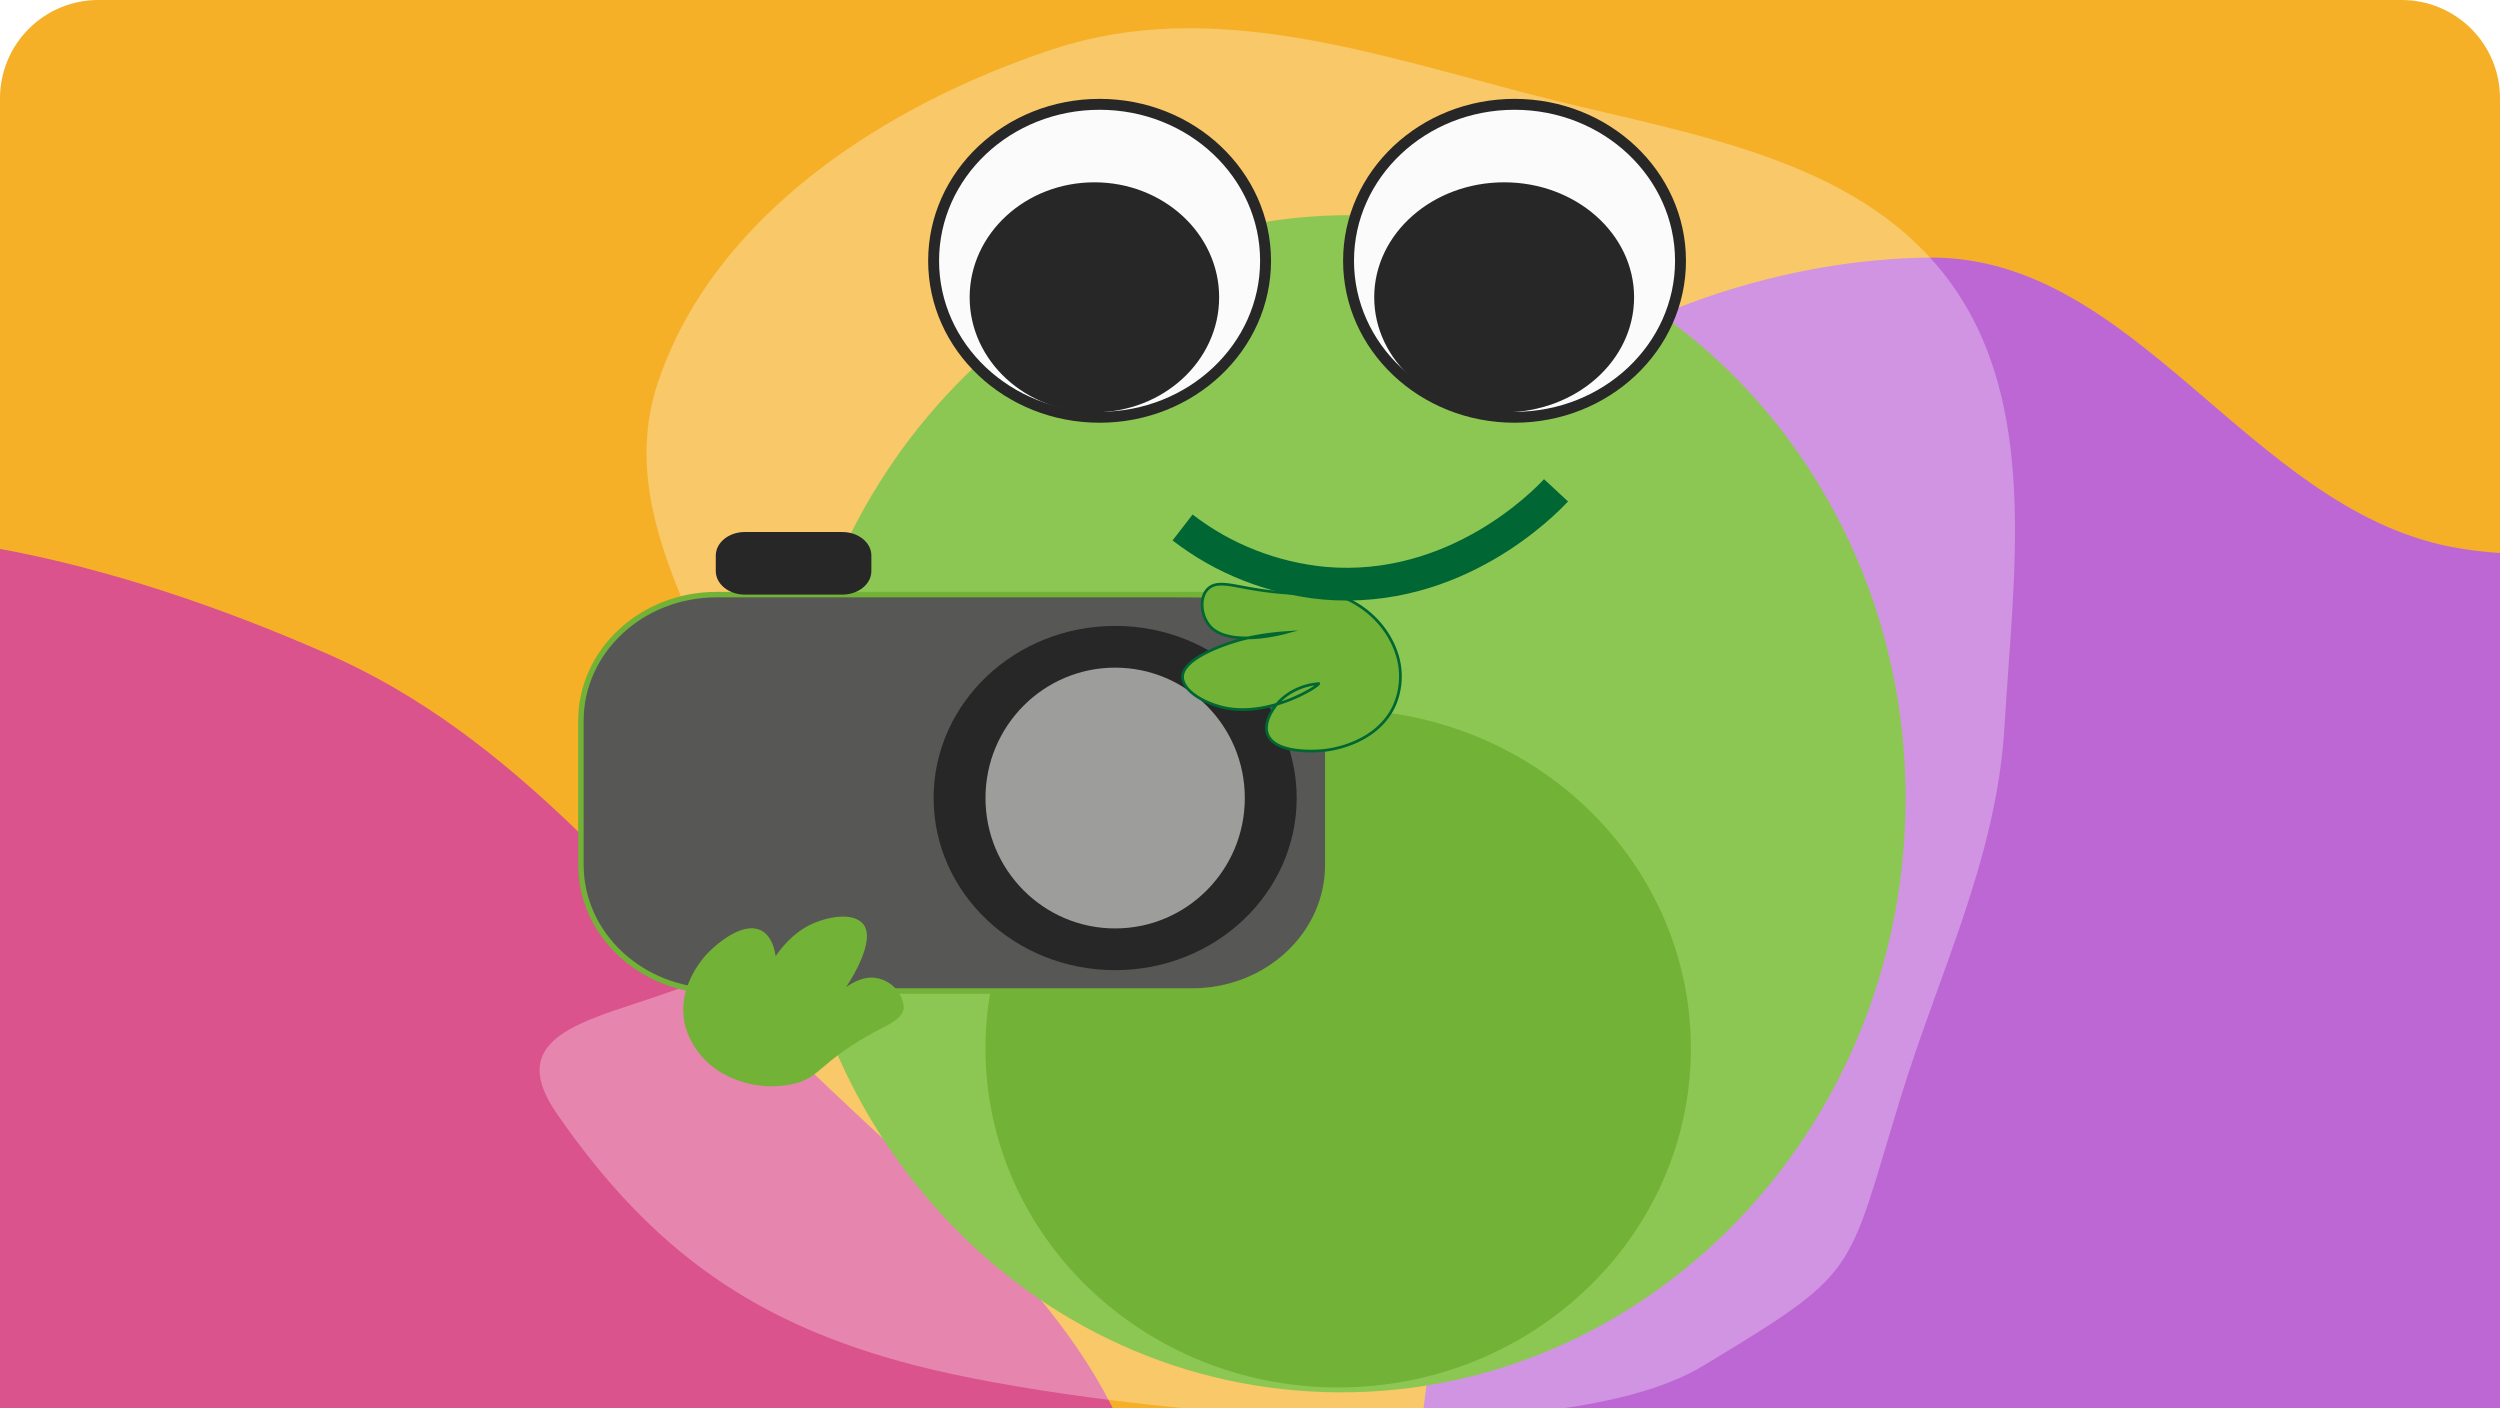 <svg width="229" height="129" fill="none" xmlns="http://www.w3.org/2000/svg"><g clip-path="url(#clip0)"><path d="M0 9a9 9 0 019-9h223a9 9 0 019 9v126H0V9z" fill="#F6B028"/><path fill-rule="evenodd" clip-rule="evenodd" d="M-65.537 87.123C-56.85 72.271-48.055 56.005-29.7 50.785c18.067-5.137 40.244.554 59.783 9.148 17.148 7.542 28.325 22.299 41.292 35.31 12.432 12.474 27.79 23.747 32.674 38.906 5.063 15.721 3.593 32.566-5.986 43.952-9.065 10.776-28.933 8.015-42.765 13.998-15.787 6.828-24.562 29.02-43.637 23.374-19.314-5.717-17.838-32.952-33.152-46.103-17.155-14.731-48.53-13.986-58.497-32.597-9.636-17.993 5.614-34.538 14.451-49.65z" fill="#DB538C"/><path fill-rule="evenodd" clip-rule="evenodd" d="M132.217 106c-1.607-18.663-15.757-37.74-6.772-54.428 9.14-16.977 30.922-27.676 51.138-27.978 18.979-.284 29.344 22.885 47.939 26.497 23.45 4.556 50.84-17.202 69.946-3.596 18.036 12.844 19.954 41.78 11.222 61.399-8.387 18.842-40.255 16.281-53.118 32.728-12.967 16.581 1.792 48.714-17.77 57.914-18.43 8.668-36.184-15.451-54.815-23.775-15.736-7.031-36.216-7.433-45.753-21.162-9.467-13.628-.619-31.374-2.017-47.599z" fill="#BD67D5"/><g filter="url(#filter0_bi)"><path fill-rule="evenodd" clip-rule="evenodd" d="M174.032 100.746c-4.959 16.218-3.573 15.626-18.032 24.366-14.128 8.539-56.233 4.032-72 0-14.804-3.786-24.288-10.516-33-23.112-8.765-12.673 22.061-7.018 20.5-22.5-1.578-15.631-16.246-29.444-11.242-44.442 5.137-15.4 20.974-25.546 36.267-30.574 14.428-4.744 29.339.456 43.9 4.216 13.8 3.563 29.523 5.501 38.059 16.946 8.348 11.195 5.958 26.83 5.121 40.956-.715 12.06-6.03 22.554-9.573 34.144z" fill="#fff" fill-opacity=".3"/></g><path d="M174.518 75.191c1.069-29.764-21-54.595-49.294-55.462-28.294-.866-52.098 22.56-53.168 52.325-1.07 29.765 21 54.596 49.294 55.462 28.294.866 52.098-22.56 53.168-52.325z" fill="#8CC754"/><path d="M100.722 38.222c8.397 0 15.203-6.417 15.203-14.333s-6.806-14.333-15.203-14.333c-8.396 0-15.203 6.417-15.203 14.333s6.807 14.333 15.203 14.333z" fill="#FBFBFB" stroke="#272727" stroke-miterlimit="10"/><path d="M100.247 37.267c6.035 0 10.927-4.492 10.927-10.034 0-5.54-4.892-10.033-10.927-10.033-6.035 0-10.927 4.492-10.927 10.033 0 5.542 4.892 10.034 10.927 10.034z" fill="#272727" stroke="#272727" stroke-miterlimit="10"/><path d="M138.73 38.222c8.397 0 15.204-6.417 15.204-14.333S147.127 9.556 138.73 9.556c-8.396 0-15.203 6.417-15.203 14.333s6.807 14.333 15.203 14.333z" fill="#FBFBFB" stroke="#272727" stroke-miterlimit="10"/><path d="M122.577 127.089c17.843 0 32.307-13.904 32.307-31.056 0-17.151-14.464-31.055-32.307-31.055-17.843 0-32.307 13.904-32.307 31.055 0 17.152 14.464 31.056 32.307 31.056z" fill="#72B236"/><path d="M137.78 37.267c6.298 0 11.403-4.492 11.403-10.034 0-5.54-5.105-10.033-11.403-10.033-6.297 0-11.402 4.492-11.402 10.033 0 5.542 5.105 10.034 11.402 10.034z" fill="#272727" stroke="#272727" stroke-miterlimit="10"/><path d="M109.201 54.467H65.638c-6.863 0-12.426 5.176-12.426 11.56v13.19c0 6.385 5.563 11.56 12.426 11.56H109.2c6.862 0 12.426-5.175 12.426-11.56v-13.19c0-6.384-5.564-11.56-12.426-11.56z" fill="#575756" stroke="#72B236" stroke-width=".5" stroke-miterlimit="10"/><path d="M102.147 88.867c9.184 0 16.629-7.06 16.629-15.767 0-8.708-7.445-15.767-16.629-15.767-9.183 0-16.628 7.06-16.628 15.767 0 8.708 7.445 15.767 16.628 15.767z" fill="#272727"/><path d="M102.147 85.044c6.56 0 11.878-5.347 11.878-11.944s-5.318-11.944-11.878-11.944c-6.56 0-11.877 5.347-11.877 11.944s5.318 11.944 11.877 11.944z" fill="#9D9D9C"/><path d="M77.16 48.733h-8.938c-1.468 0-2.657.968-2.657 2.161v1.412c0 1.193 1.19 2.16 2.657 2.16h8.938c1.468 0 2.658-.967 2.658-2.16v-1.412c0-1.193-1.19-2.16-2.658-2.16z" fill="#272727"/><path d="M80.29 94.293c-5.642 3.027-5.148 4.496-8.144 4.963a8.952 8.952 0 01-5.91-1.052 7.154 7.154 0 01-3.284-4.04c-1.03-3.544 1.586-6.373 1.957-6.76.905-.943 3.17-2.82 4.725-2.075 1.246.606 1.328 2.581 1.328 2.73a4.933 4.933 0 01-.394 1.966 5.083 5.083 0 01-1.15 1.667c-.185-.1 1.215-5.132 4.921-6.899 1.431-.685 3.655-1.102 4.571-.139 1.174 1.231-.69 4.576-1.832 6.155a21.314 21.314 0 01-2.245 2.57s2.708-4.03 5.323-3.682a2.99 2.99 0 011.725.872c.457.47.734 1.076.787 1.719-.103.883-1.132 1.36-2.378 2.005z" fill="#72B236" stroke="#72B236" stroke-width=".25" stroke-miterlimit="10"/><path d="M113.976 53.808c6.606 1.236 7.26-.19 9.941 1.325 1.857 1.015 3.258 2.619 3.946 4.516a6.638 6.638 0 01-.225 5.154c-1.673 3.34-5.727 3.868-6.284 3.927-1.384.16-4.493.17-5.201-1.375-.569-1.246.761-2.811.858-2.921a5.474 5.474 0 011.692-1.257 5.858 5.858 0 012.082-.557c.075.19-4.568 3.16-8.739 2.183-1.62-.369-3.668-1.456-3.721-2.761-.065-1.685 3.764-3.07 5.769-3.56a23.964 23.964 0 013.603-.527s-4.976 1.375-6.799-.529c-.943-.997-1.072-2.82-.171-3.559.686-.598 1.833-.318 3.249-.06z" fill="#72B236" stroke="#063" stroke-width=".25" stroke-miterlimit="10"/><path d="M108.324 48.316c3.718 2.878 8.228 4.652 12.979 5.106 12.047 1.043 20.215-7.419 21.228-8.51" stroke="#063" stroke-width="3" stroke-miterlimit="10"/></g><defs><clipPath id="clip0"><path d="M0 9a9 9 0 019-9h211a9 9 0 019 9v120H0V9z" fill="#fff"/></clipPath><filter id="filter0_bi" x="15.382" y="-35.509" width="205.862" height="207.032" filterUnits="userSpaceOnUse" color-interpolation-filters="sRGB"><feFlood flood-opacity="0" result="BackgroundImageFix"/><feGaussianBlur in="BackgroundImage" stdDeviation="5"/><feComposite in2="SourceAlpha" operator="in" result="effect1_backgroundBlur"/><feBlend in="SourceGraphic" in2="effect1_backgroundBlur" result="shape"/><feColorMatrix in="SourceAlpha" values="0 0 0 0 0 0 0 0 0 0 0 0 0 0 0 0 0 0 127 0" result="hardAlpha"/><feOffset/><feGaussianBlur stdDeviation="5"/><feComposite in2="hardAlpha" operator="arithmetic" k2="-1" k3="1"/><feColorMatrix values="0 0 0 0 1 0 0 0 0 1 0 0 0 0 1 0 0 0 0.2 0"/><feBlend in2="shape" result="effect2_innerShadow"/></filter></defs></svg>